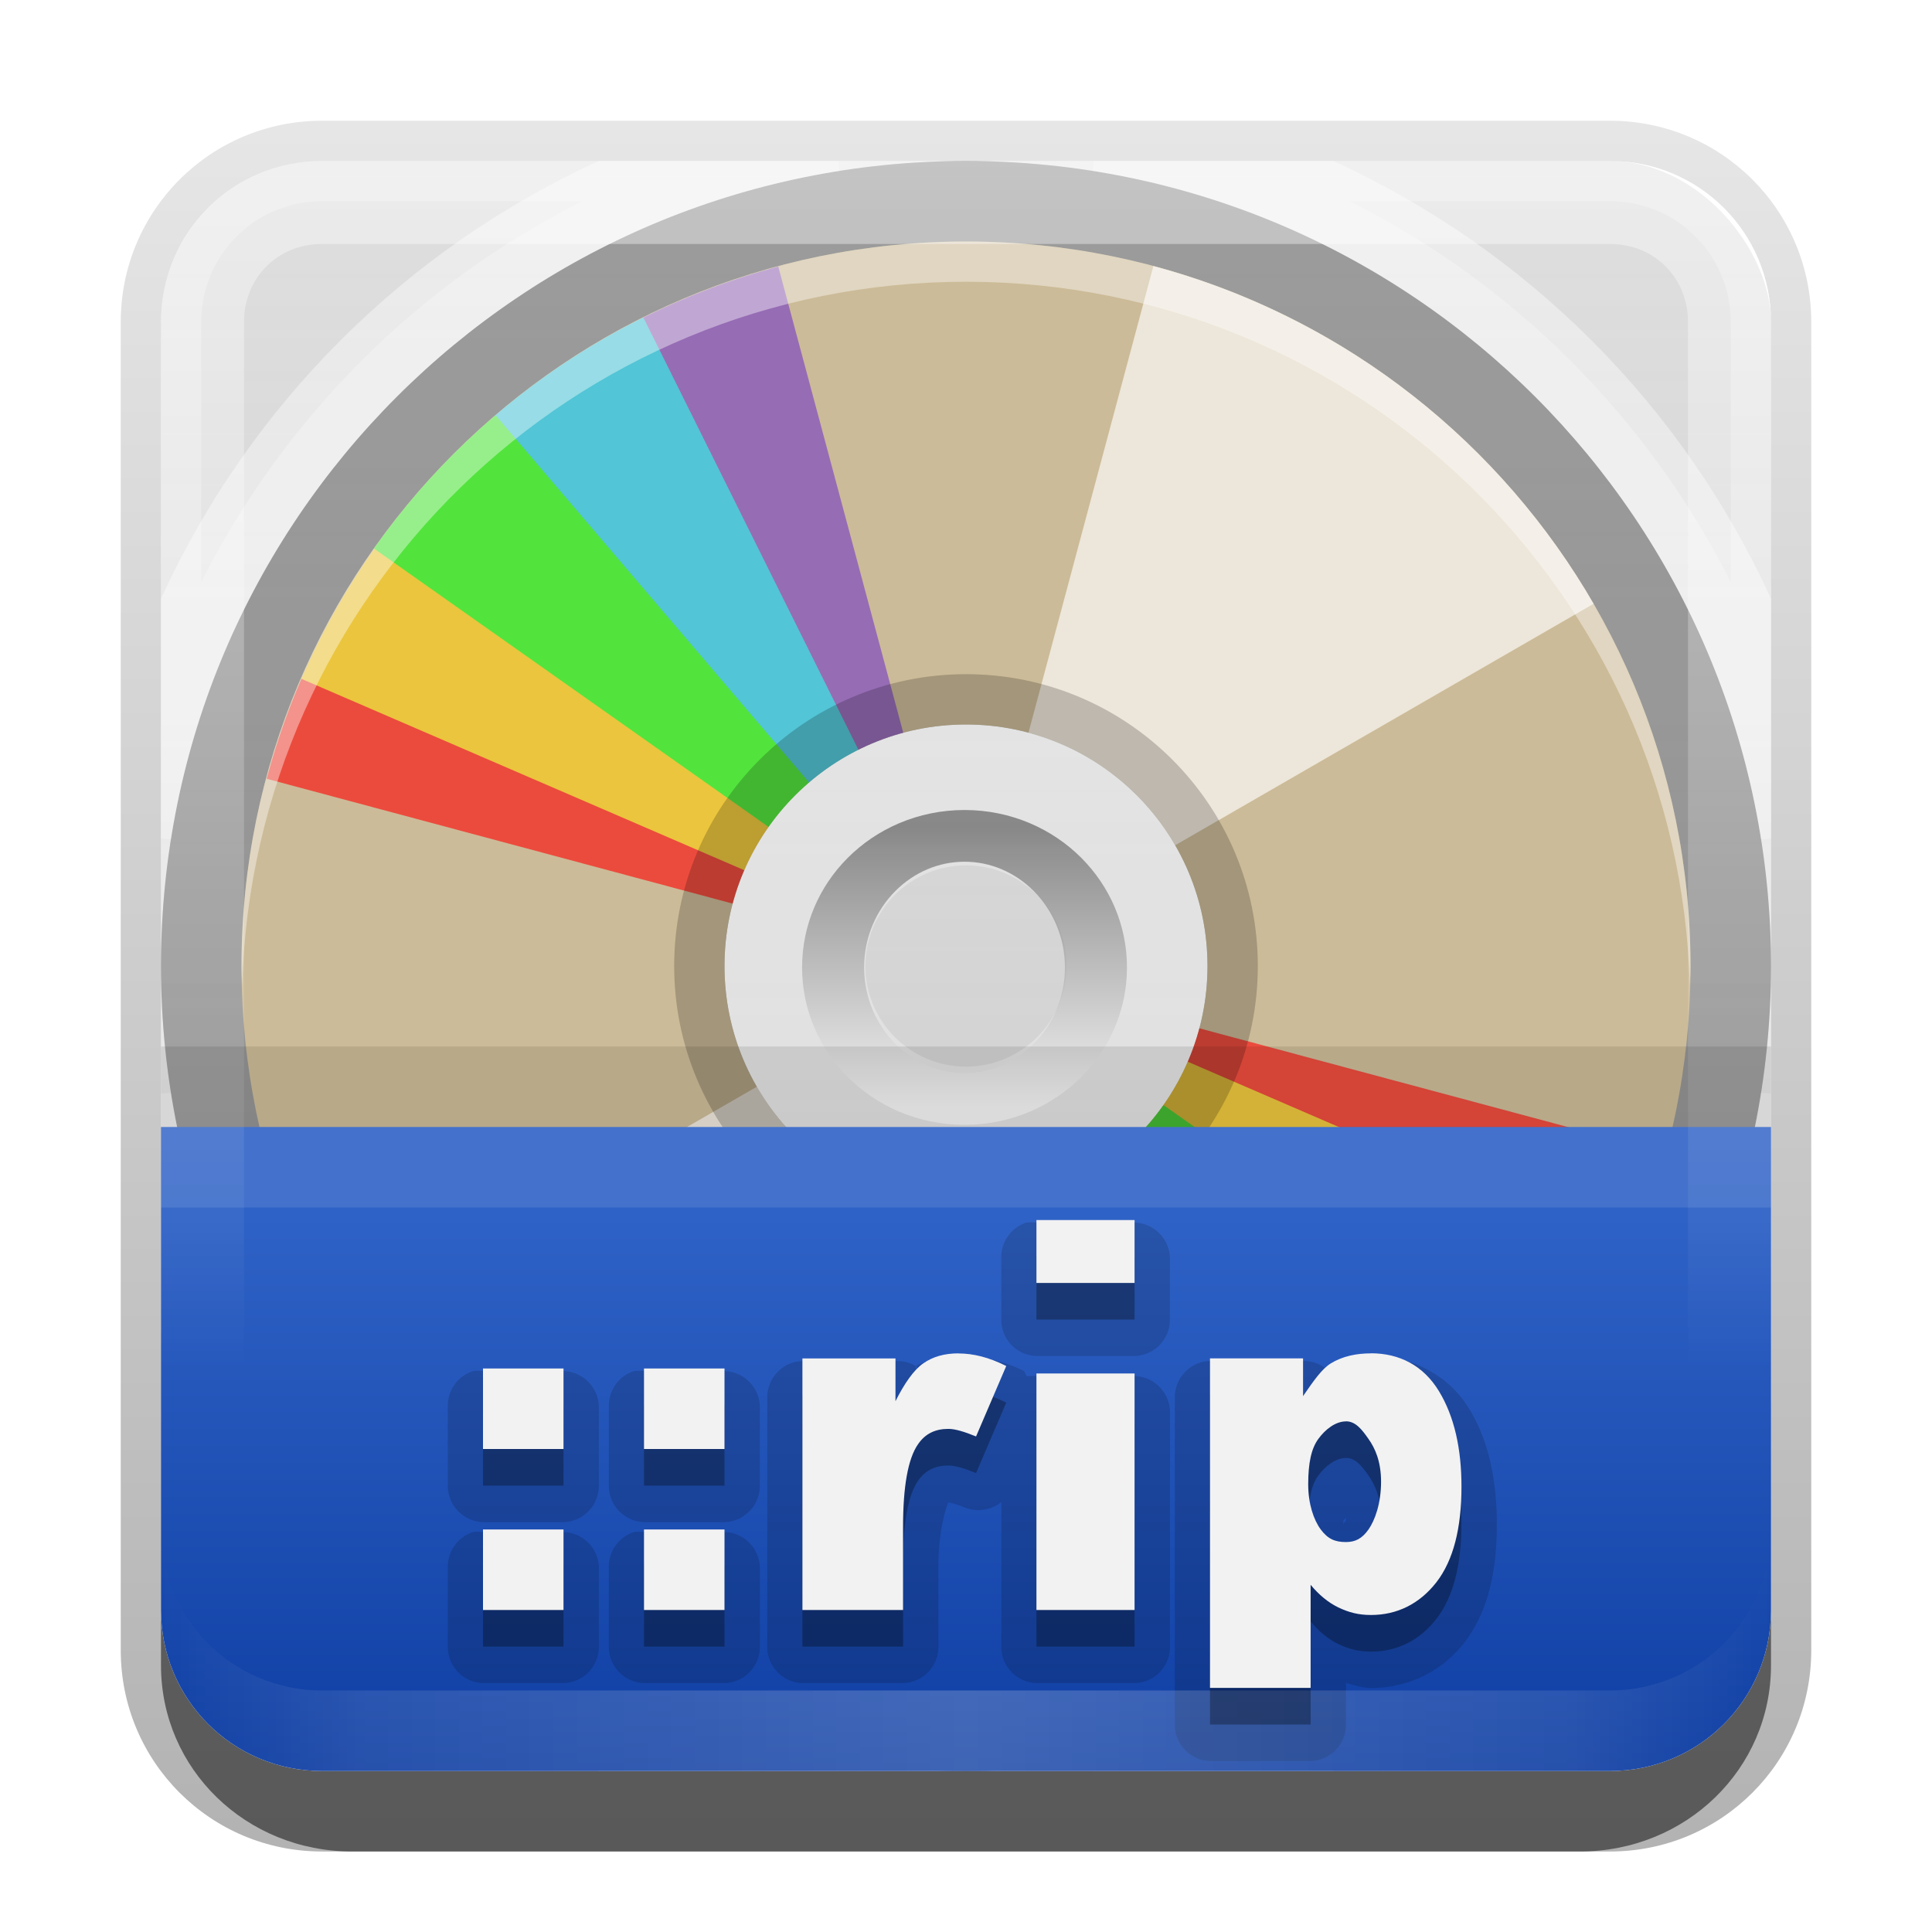 <?xml version="1.0" encoding="UTF-8"?>
<!-- Created with Inkscape (http://www.inkscape.org/) -->
<svg id="svg2" width="24" height="24" version="1.1" xmlns="http://www.w3.org/2000/svg" xmlns:cc="http://creativecommons.org/ns#" xmlns:dc="http://purl.org/dc/elements/1.1/" xmlns:rdf="http://www.w3.org/1999/02/22-rdf-syntax-ns#" xmlns:xlink="http://www.w3.org/1999/xlink">
 <defs id="defs4">
  <linearGradient id="ButtonColor" x1="10.32" x2="10.32" y1="21" y2=".999" gradientUnits="userSpaceOnUse">
   <stop id="stop3189" stop-color="#29669f" offset="0"/>
   <stop id="stop3191" stop-color="#88b6e0" offset="1"/>
  </linearGradient>
  <filter id="filter3194" x="-.18" y="-.18" width="1.36" height="1.36" color-interpolation-filters="sRGB">
   <feGaussianBlur id="feGaussianBlur3196" stdDeviation="1.2"/>
  </filter>
  <clipPath id="clipPath2849">
   <rect id="rect2851" x="1" y="1" width="20" height="20" rx="2" ry="2" fill="#fff" fill-rule="evenodd"/>
  </clipPath>
  <clipPath id="clipPath4187">
   <path id="path4189" d="m48 102c-19.882 0-36 16.118-36 36s16.118 36 36 36 36-16.118 36-36-16.118-36-36-36zm0 24c6.627 0 12 5.373 12 12s-5.373 12-12 12-12-5.373-12-12 5.373-12 12-12z" fill="#bbb1bf"/>
  </clipPath>
  <filter id="filter4195" x="-.18" y="-.18" width="1.36" height="1.36" color-interpolation-filters="sRGB">
   <feGaussianBlur id="feGaussianBlur4197" stdDeviation="5.216"/>
  </filter>
  <clipPath id="clipPath4031">
   <path id="path4033" d="m48 32c-19.882 0-36 16.118-36 36s16.118 36 36 36 36-16.118 36-36-16.118-36-36-36zm0 24c6.627 0 12 5.373 12 12s-5.373 12-12 12-12-5.373-12-12 5.373-12 12-12z" fill="#bbb1bf"/>
  </clipPath>
  <filter id="filter4035" x="-.19" y="-.171" width="1.381" height="1.341" color-interpolation-filters="sRGB">
   <feGaussianBlur id="feGaussianBlur4037" stdDeviation="4.948"/>
  </filter>
  <linearGradient id="linearGradient4004" x1="25.22" x2="94.568" y1="61.922" y2="61.922" gradientUnits="userSpaceOnUse">
   <stop id="stop3364" stop-color="#4d4d4d" offset="0"/>
   <stop id="stop3366" stop-color="#fff" offset="1"/>
  </linearGradient>
  <linearGradient id="linearGradient3806" x1="-3.061" x2="-3.061" y1="27.258" y2="7.254" gradientTransform="translate(12.119 -5.258)" gradientUnits="userSpaceOnUse">
   <stop id="stop4580-5" stop-color="#a0a0a0" stop-opacity=".541" offset="0"/>
   <stop id="stop4582-6" stop-color="#a0a0a0" stop-opacity=".345" offset="1"/>
  </linearGradient>
  <clipPath id="clipPath3873">
   <path id="path3875" d="m-27 3c-1.108 0-2 0.892-2 2v8c0-5.523 4.477-10 10-10h-8zm8 0c5.523 0 10 4.477 10 10v-8c0-1.108-0.892-2-2-2h-8zm10 10c0 5.523-4.477 10-10 10h8c1.108 0 2-0.892 2-2v-8zm-10 10c-5.523 0-10-4.477-10-10v8c0 1.108 0.892 2 2 2h8z" fill="url(#linearGradient3877)" fill-rule="evenodd"/>
  </clipPath>
  <linearGradient id="linearGradient3877" x1="-3.061" x2="-3.061" y1="27.258" y2="7.254" gradientTransform="translate(-18.881 -4.258)" gradientUnits="userSpaceOnUse" xlink:href="#ButtonColor"/>
  <filter id="filter3883" color-interpolation-filters="sRGB">
   <feGaussianBlur id="feGaussianBlur3885" stdDeviation="0.8"/>
  </filter>
  <linearGradient id="linearGradient3887" x1="-3.061" x2="-3.061" y1="27.258" y2="7.254" gradientTransform="translate(11.119 25.742)" gradientUnits="userSpaceOnUse" xlink:href="#ButtonColor"/>
  <linearGradient id="linearGradient3889" x1="-3.061" x2="-3.061" y1="27.258" y2="7.254" gradientTransform="translate(11.119 -34.258)" gradientUnits="userSpaceOnUse" xlink:href="#ButtonColor"/>
  <linearGradient id="linearGradient2946" x1="11.375" x2="11.375" y1="22" y2="-9.817" gradientTransform="translate(1,1)" gradientUnits="userSpaceOnUse">
   <stop id="stop3330" offset="0"/>
   <stop id="stop3333" stop-opacity="0" offset="1"/>
  </linearGradient>
  <linearGradient id="linearGradient3845" x1="11" x2="21" y1="19.5" y2="19.5" gradientTransform="translate(1,-1)" gradientUnits="userSpaceOnUse" spreadMethod="reflect">
   <stop id="stop3833" stop-color="#fff" offset="0"/>
   <stop id="stop3821" stop-color="#fff" stop-opacity=".498" offset=".75"/>
   <stop id="stop3835" stop-color="#fff" stop-opacity="0" offset="1"/>
  </linearGradient>
  <linearGradient id="linearGradient3078" x1="10" x2="10" y1="1" y2="16" gradientTransform="translate(1,-1)" gradientUnits="userSpaceOnUse">
   <stop id="stop3825" stop-color="#fff" offset="0"/>
   <stop id="stop3829" stop-color="#fff" stop-opacity="0" offset="1"/>
  </linearGradient>
  <linearGradient id="linearGradient3911" x1="-3.061" x2="-3.061" y1="30.323" y2="20.352" gradientTransform="translate(12.119 -7.258)" gradientUnits="userSpaceOnUse">
   <stop id="stop3960" stop-color="#002e93" offset="0"/>
   <stop id="stop3962" stop-color="#2f62c6" offset="1"/>
  </linearGradient>
 </defs>
 <g id="layer3">
  <path id="rect3371" d="m4 1.5c-1.385 0-2.5 1.115-2.5 2.5v16.5c0 1.385 1.115 2.5 2.5 2.5h16c1.385 0 2.5-1.115 2.5-2.5v-16.5c0-1.385-1.115-2.5-2.5-2.5h-16zm0 0.5h16c1.108 0 2 0.892 2 2v16c0 1.108-0.892 2-2 2h-16c-1.108 0-2-0.892-2-2v-16c0-1.108 0.892-2 2-2z" fill="url(#linearGradient2946)" opacity=".3"/>
  <path id="rect2553" d="m2 20v0.688c0 1.288 1.056 2.312 2.375 2.312h15.25c1.319 0 2.375-1.024 2.375-2.312v-0.688c0 1.108-0.892 2-2 2h-16c-1.108 0-2-0.892-2-2z" opacity=".5"/>
  <rect id="rect2937" x="1" y="33" width="20" height="20" rx="2" ry="2" fill="url(#linearGradient3887)" fill-rule="evenodd"/>
 </g>
 <g id="layer4">
  <rect id="rect3798" x="2" y="2" width="20" height="20" rx="2" ry="2" fill="url(#linearGradient3806)" fill-rule="evenodd"/>
  <path id="path3830" d="m7.438 2c-2.406 1.099-4.339 3.032-5.438 5.438v4.562c0-5.523 4.477-10 10-10h-4.562zm4.562 0c5.523 0 10 4.477 10 10v-4.562c-1.099-2.406-3.032-4.339-5.438-5.438h-4.562zm10 10c0 5.523-4.477 10-10 10h4.562c2.406-1.099 4.339-3.032 5.438-5.438v-4.562zm-10 10c-5.523 0-10-4.477-10-10v4.562c1.099 2.406 3.032 4.339 5.438 5.438h4.562z" fill="#fff" opacity=".4"/>
  <rect id="rect3802" x="1" y="33" width="20" height="20" rx="2" ry="2" fill="url(#linearGradient3887)" fill-rule="evenodd"/>
  <path id="path3810" transform="matrix(.993 0 0 .989 30.123 .146)" d="m21.025 13.002a10.071 10.115 0 1 1-20.141 0 10.071 10.115 0 1 1 20.141 0z" opacity=".6"/>
  <path id="path3812" transform="matrix(.298 0 0 .297 37.737 9.144)" d="m21.025 13.002a10.071 10.115 0 1 1-20.141 0 10.071 10.115 0 1 1 20.141 0z" opacity=".6"/>
  <path id="path3814" d="m41 33c-5.523 0-10 4.477-10 10s4.477 10 10 10 10-4.477 10-10-4.477-10-10-10zm0 7c1.657 0 3 1.343 3 3s-1.343 3-3 3-3-1.343-3-3 1.343-3 3-3z" opacity=".6"/>
  <path id="path3819" d="m12 2c-5.523 0-10 4.477-10 10s4.477 10 10 10 10-4.477 10-10-4.477-10-10-10zm0 7c1.657 0 3 1.343 3 3s-1.343 3-3 3-3-1.343-3-3 1.343-3 3-3z" opacity=".3"/>
  <path id="rect3821" d="m3-27c-1.108 0-2 0.892-2 2v8c0-5.523 4.477-10 10-10h-8zm8 0c5.523 0 10 4.477 10 10v-8c0-1.108-0.892-2-2-2h-8zm10 10c0 5.523-4.477 10-10 10h8c1.108 0 2-0.892 2-2v-8zm-10 10c-5.523 0-10-4.477-10-10v8c0 1.108 0.892 2 2 2h8z" fill="url(#linearGradient3889)" fill-rule="evenodd"/>
 </g>
 <g id="layer5">
  <path id="path3978" d="m12 3c-4.971 0-9 4.029-9 9 0 4.971 4.029 9 9 9 4.971 0 9-4.029 9-9 0-4.971-4.029-9-9-9zm0 6c1.657 0 3 1.343 3 3 0 1.657-1.343 3-3 3-1.657 0-3-1.343-3-3 0-1.657 1.343-3 3-3z" fill="#ccbb98"/>
  <path id="path3992" d="m12 9c-1.657 0-3 1.343-3 3 0 1.657 1.343 3 3 3 1.657 0 3-1.343 3-3 0-1.657-1.343-3-3-3zm0 1.75c0.69 0 1.25 0.56 1.25 1.25 0 0.69-0.56 1.25-1.25 1.25-0.69 0-1.25-0.56-1.25-1.25 0-0.69 0.56-1.25 1.25-1.25z" fill="#fff" opacity=".3"/>
  <path id="path4002" transform="matrix(0 .05 -.06 0 15.697 9.023)" d="m92.58 61.922c0 15.027-14.634 27.208-32.686 27.208s-32.686-12.182-32.686-27.208 14.634-27.208 32.686-27.208 32.686 12.182 32.686 27.208z" fill="none" opacity=".6" stroke="url(#linearGradient4004)" stroke-linecap="round" stroke-width="12.85"/>
  <path id="path4018" transform="matrix(.25 0 0 .25 -1.16e-5 -5)" d="m57.312 33.219-9.312 34.781 31.188-18c-4.774-8.269-12.653-14.31-21.875-16.781zm-9.312 34.781-31.188 18c4.774 8.269 12.653 14.31 21.875 16.781l9.312-34.781z" clip-path="url(#clipPath4031)" fill="#fff" filter="url(#filter4035)" opacity=".8"/>
  <g id="g4175" transform="matrix(.25 0 0 .25 -1.16e-5 -22.5)" clip-path="url(#clipPath4187)" filter="url(#filter4195)" opacity=".6">
   <path id="path4039" transform="matrix(1.506 .869 -.957 1.657 27.56 21.5)" d="m60.947 57.784a20.708 18.814 0 0 1-2.615 2.906l-14.643-13.304z" fill="#7137c8"/>
   <path id="path4041" transform="matrix(1.679 .45 -.495 1.848 -1.896 30.76)" d="m60.779 58.011a20.708 18.814 0 0 1-3.384 3.479l-13.706-14.103z" fill="#0cf"/>
   <path id="path4043" transform="matrix(1.738 0 -6.0266e-8 1.913 -27.951 47.328)" d="m62.724 54.796a20.708 18.814 0 0 1-2.26 3.622l-16.775-11.031z" fill="#fc0"/>
   <path id="path4045" transform="matrix(1.679 -.45 .495 1.848 -48.831 70.075)" d="m61.623 56.793a20.708 18.814 0 0 1-1.699 2.273l-16.235-11.68z" fill="#f00"/>
   <path id="path4144" transform="matrix(1.679 .45 -.495 1.848 -1.896 30.76)" d="m63.123 53.883a20.708 18.814 0 0 1-2.37 4.162l-17.064-10.659z" fill="#0f0"/>
   <path id="path4155" transform="matrix(-1.506 -.869 .957 -1.657 68.44 254.5)" d="m60.947 57.784a20.708 18.814 0 0 1-2.615 2.906l-14.643-13.304z" fill="#7137c8"/>
   <path id="path4157" transform="matrix(-1.679 -.45 .495 -1.848 97.896 245.24)" d="m60.779 58.011a20.708 18.814 0 0 1-3.384 3.479l-13.706-14.103z" fill="#0cf"/>
   <path id="path4159" transform="matrix(-1.738 0 6.0266e-8 -1.913 123.95 228.67)" d="m62.724 54.796a20.708 18.814 0 0 1-2.26 3.622l-16.775-11.031z" fill="#fc0"/>
   <path id="path4161" transform="matrix(-1.679 .45 -.495 -1.848 144.83 205.92)" d="m61.623 56.793a20.708 18.814 0 0 1-1.699 2.273l-16.235-11.68z" fill="#f00"/>
   <path id="path4163" transform="matrix(-1.679 -.45 .495 -1.848 97.896 245.24)" d="m63.123 53.883a20.708 18.814 0 0 1-2.37 4.162l-17.064-10.659z" fill="#0f0"/>
  </g>
  <path id="path3986" d="m12 8.375c-2.002 0-3.625 1.623-3.625 3.625 0 2.002 1.623 3.625 3.625 3.625 2.002 0 3.625-1.623 3.625-3.625 0-2.002-1.623-3.625-3.625-3.625zm0 0.625c1.657 0 3 1.343 3 3 0 1.657-1.343 3-3 3-1.657 0-3-1.343-3-3 0-1.657 1.343-3 3-3z" opacity=".2"/>
  <path id="path4199" d="m12 3c-4.971 0-9 4.029-9 9 0 0.084 0.005 0.166 0.008 0.25 0.133-4.854 4.106-8.75 8.992-8.75 4.886 0 8.859 3.896 8.992 8.75 0.002-0.084 0.008-0.166 0.008-0.25 0-4.971-4.029-9-9-9z" fill="#fff" opacity=".4"/>
 </g>
 <g id="layer1" transform="translate(0,2)">
  <path id="path3838" transform="translate(31,-3)" d="m-27 3c-1.108 0-2 0.892-2 2v6.375c0.697-4.292 4.083-7.678 8.375-8.375h-6.375zm9.625 0c4.292 0.697 7.678 4.083 8.375 8.375v-6.375c0-1.108-0.892-2-2-2h-6.375zm-11.625 11.625v6.375c0 1.108 0.892 2 2 2h6.375c-4.292-0.697-7.678-4.083-8.375-8.375zm20 0c-0.697 4.292-4.083 7.678-8.375 8.375h6.375c1.108 0 2-0.892 2-2v-6.375z" clip-path="url(#clipPath3873)" fill="none" filter="url(#filter3883)" opacity=".5" stroke="#fff"/>
  <path id="rect3134" d="m2 12v6c0 1.108 0.892 2 2 2h16c1.108 0 2-0.892 2-2v-6z" fill="url(#linearGradient3911)" fill-rule="evenodd"/>
  <path id="rect3050" d="m4 0c-1.108 0-2 0.892-2 2v16c0 1.108 0.892 2 2 2h16c1.108 0 2-0.892 2-2v-16c0-1.108-0.892-2-2-2h-16zm0 1.031h16c0.55 0 0.969 0.419 0.969 0.969v16c0 0.55-0.419 0.969-0.969 0.969h-16c-0.55 0-0.969-0.419-0.969-0.969v-16c0-0.55 0.419-0.969 0.969-0.969z" fill="url(#linearGradient3078)" fill-rule="evenodd" opacity=".4"/>
  <path id="path3961" d="m12.75 13.188a0.452 0.452 0 0 0-0.312 0.438v0.781a0.452 0.452 0 0 0 0.438 0.438h1.219a0.452 0.452 0 0 0 0.438-0.438v-0.781a0.452 0.452 0 0 0-0.438-0.438h-1.219a0.452 0.452 0 0 0-0.125 0zm-0.844 1.656c-0.187 4e-6 -0.361 0.043-0.531 0.125 0.007-0.003 0.024 0.034 0.031 0.031a0.452 0.452 0 0 0-0.031 0 0.452 0.452 0 0 0 0-0.031 0.452 0.452 0 0 0-0.25-0.062h-1.156a0.452 0.452 0 0 0-0.438 0.438v3.125a0.452 0.452 0 0 0 0.438 0.438h1.25a0.452 0.452 0 0 0 0.438-0.438v-1.031c-1e-6 -0.461 0.117-0.77 0.125-0.781-0.04-1e-6 0.059 0.011 0.188 0.062a0.452 0.452 0 0 0 0.469-0.062v1.812a0.452 0.452 0 0 0 0.438 0.438h1.219a0.452 0.452 0 0 0 0.438-0.438v-2.938a0.452 0.452 0 0 0-0.438-0.438h-1.219a0.452 0.452 0 0 0-0.094 0 0.452 0.452 0 0 0-0.031 0 0.452 0.452 0 0 0-0.031-0.062c-0.268-0.135-0.553-0.187-0.812-0.188zm5.125 0c-0.178 3e-6 -0.376 0.08-0.562 0.156a0.452 0.452 0 0 0-0.281-0.094h-1.156a0.452 0.452 0 0 0-0.438 0.438v4.094a0.452 0.452 0 0 0 0.438 0.438h1.25a0.452 0.452 0 0 0 0.438-0.438v-0.531c0.106 0.026 0.199 0.062 0.312 0.062 0.45 0 0.872-0.198 1.156-0.562 0.3-0.386 0.406-0.894 0.406-1.469-4e-6 -0.523-0.091-1.026-0.344-1.438-0.267-0.438-0.736-0.656-1.219-0.656zm-11.156 0.188a0.452 0.452 0 0 0-0.312 0.438v1a0.452 0.452 0 0 0 0.438 0.438h1a0.452 0.452 0 0 0 0.438-0.438v-1a0.452 0.452 0 0 0-0.438-0.438h-1a0.452 0.452 0 0 0-0.125 0zm2 0a0.452 0.452 0 0 0-0.312 0.438v1a0.452 0.452 0 0 0 0.438 0.438h1a0.452 0.452 0 0 0 0.438-0.438v-1a0.452 0.452 0 0 0-0.438-0.438h-1a0.452 0.452 0 0 0-0.125 0zm8.844 1.812c6.28e-4 0.014 0 0.015 0 0.031 0 0.036-0.027 0.031-0.031 0.062-1e-3 -0.015 0-0.015 0-0.031 0-0.052 0.028-0.025 0.031-0.062zm-10.844 0.188a0.452 0.452 0 0 0-0.312 0.438v1a0.452 0.452 0 0 0 0.438 0.438h1a0.452 0.452 0 0 0 0.438-0.438v-1a0.452 0.452 0 0 0-0.438-0.438h-1a0.452 0.452 0 0 0-0.125 0zm2 0a0.452 0.452 0 0 0-0.312 0.438v1a0.452 0.452 0 0 0 0.438 0.438h1a0.452 0.452 0 0 0 0.438-0.438v-1a0.452 0.452 0 0 0-0.438-0.438h-1a0.452 0.452 0 0 0-0.125 0z" opacity=".15"/>
  <path id="path3235" d="m4 20c-1.108 0-2-0.892-2-2v-1c0 1.108 0.892 2 2 2h16c1.108 0 2-0.892 2-2v1c0 1.108-0.892 2-2 2h-16z" fill="url(#linearGradient3845)" fill-rule="evenodd" opacity=".2"/>
  <rect id="rect3913" x="2" y="12" width="20" height="1" color="#000000" fill="#fff" opacity=".1"/>
  <rect id="rect3915" x="2" y="11" width="20" height="1" color="#000000" opacity=".1"/>
  <path id="path3957" d="m12.875 13.611v0.781h1.219v-0.781h-1.219zm-0.969 1.656c-0.174 4e-6 -0.318 0.041-0.438 0.125-0.117 0.082-0.233 0.248-0.344 0.469v-0.531h-1.156v3.125h1.25v-1.031c-1e-6 -0.498 0.06-0.85 0.188-1.031 0.089-0.129 0.213-0.188 0.375-0.188 0.085 2e-6 0.198 0.035 0.344 0.094l0.375-0.875c-0.216-0.109-0.412-0.156-0.594-0.156zm5.125 0c-0.179 3e-6 -0.352 0.034-0.5 0.125-0.11 0.068-0.212 0.214-0.344 0.406v-0.469h-1.156v4.094h1.25v-1.281c0.101 0.122 0.216 0.219 0.344 0.281 0.13 0.062 0.25 0.094 0.406 0.094 0.322 0 0.601-0.136 0.812-0.406 0.211-0.272 0.312-0.672 0.312-1.188-4e-6 -0.466-0.087-0.871-0.281-1.188-0.193-0.317-0.49-0.469-0.844-0.469zm-11.031 0.188v1h1v-1h-1zm2 0v1h1v-1h-1zm4.875 0.062v2.938h1.219v-2.938h-1.219zm3.844 0.594c0.12 2e-6 0.198 0.1 0.281 0.219 0.083 0.117 0.156 0.281 0.156 0.531-2e-6 0.272-0.076 0.479-0.156 0.594-0.08 0.113-0.163 0.156-0.281 0.156-0.135 0-0.224-0.038-0.312-0.156-0.088-0.119-0.156-0.318-0.156-0.562-1e-6 -0.266 0.039-0.444 0.125-0.562 0.086-0.119 0.214-0.219 0.344-0.219zm-10.719 1.344v1h1v-1h-1zm2 0v1h1v-1h-1z" opacity=".3"/>
  <path id="path3954" transform="translate(0,-2)" d="m12.875 15.156v0.781h1.219v-0.781h-1.219zm-0.969 1.656c-0.174 4e-6 -0.318 0.041-0.438 0.125-0.117 0.082-0.233 0.248-0.344 0.469v-0.531h-1.156v3.125h1.25v-1.031c-1e-6 -0.498 0.06-0.85 0.188-1.031 0.089-0.129 0.213-0.188 0.375-0.188 0.085 2e-6 0.198 0.035 0.344 0.094l0.375-0.875c-0.216-0.109-0.412-0.156-0.594-0.156zm5.125 0c-0.179 3e-6 -0.352 0.034-0.5 0.125-0.11 0.068-0.212 0.214-0.344 0.406v-0.469h-1.156v4.094h1.25v-1.281c0.101 0.122 0.216 0.219 0.344 0.281 0.13 0.062 0.25 0.094 0.406 0.094 0.322 0 0.601-0.136 0.812-0.406 0.211-0.272 0.312-0.672 0.312-1.188-4e-6 -0.466-0.087-0.871-0.281-1.188-0.193-0.317-0.49-0.469-0.844-0.469zm-11.031 0.188v1h1v-1h-1zm2 0v1h1v-1h-1zm4.875 0.062v2.938h1.219v-2.938h-1.219zm3.844 0.594c0.12 2e-6 0.198 0.1 0.281 0.219 0.083 0.117 0.156 0.281 0.156 0.531-2e-6 0.272-0.076 0.479-0.156 0.594-0.08 0.113-0.163 0.156-0.281 0.156-0.135 0-0.224-0.038-0.312-0.156-0.088-0.119-0.156-0.318-0.156-0.562-1e-6 -0.266 0.039-0.444 0.125-0.562 0.086-0.119 0.214-0.219 0.344-0.219zm-10.719 1.344v1h1v-1h-1zm2 0v1h1v-1h-1z" fill="#f2f2f2"/>
 </g>
 <g id="layer2" transform="translate(0,2)" display="none">
  <rect id="rect2410" x="3" y="3" width="16" height="16" rx="2" ry="2" clip-path="url(#clipPath2849)" display="inline" fill="#fff" filter="url(#filter3194)" opacity=".15"/>
 </g>
</svg>
